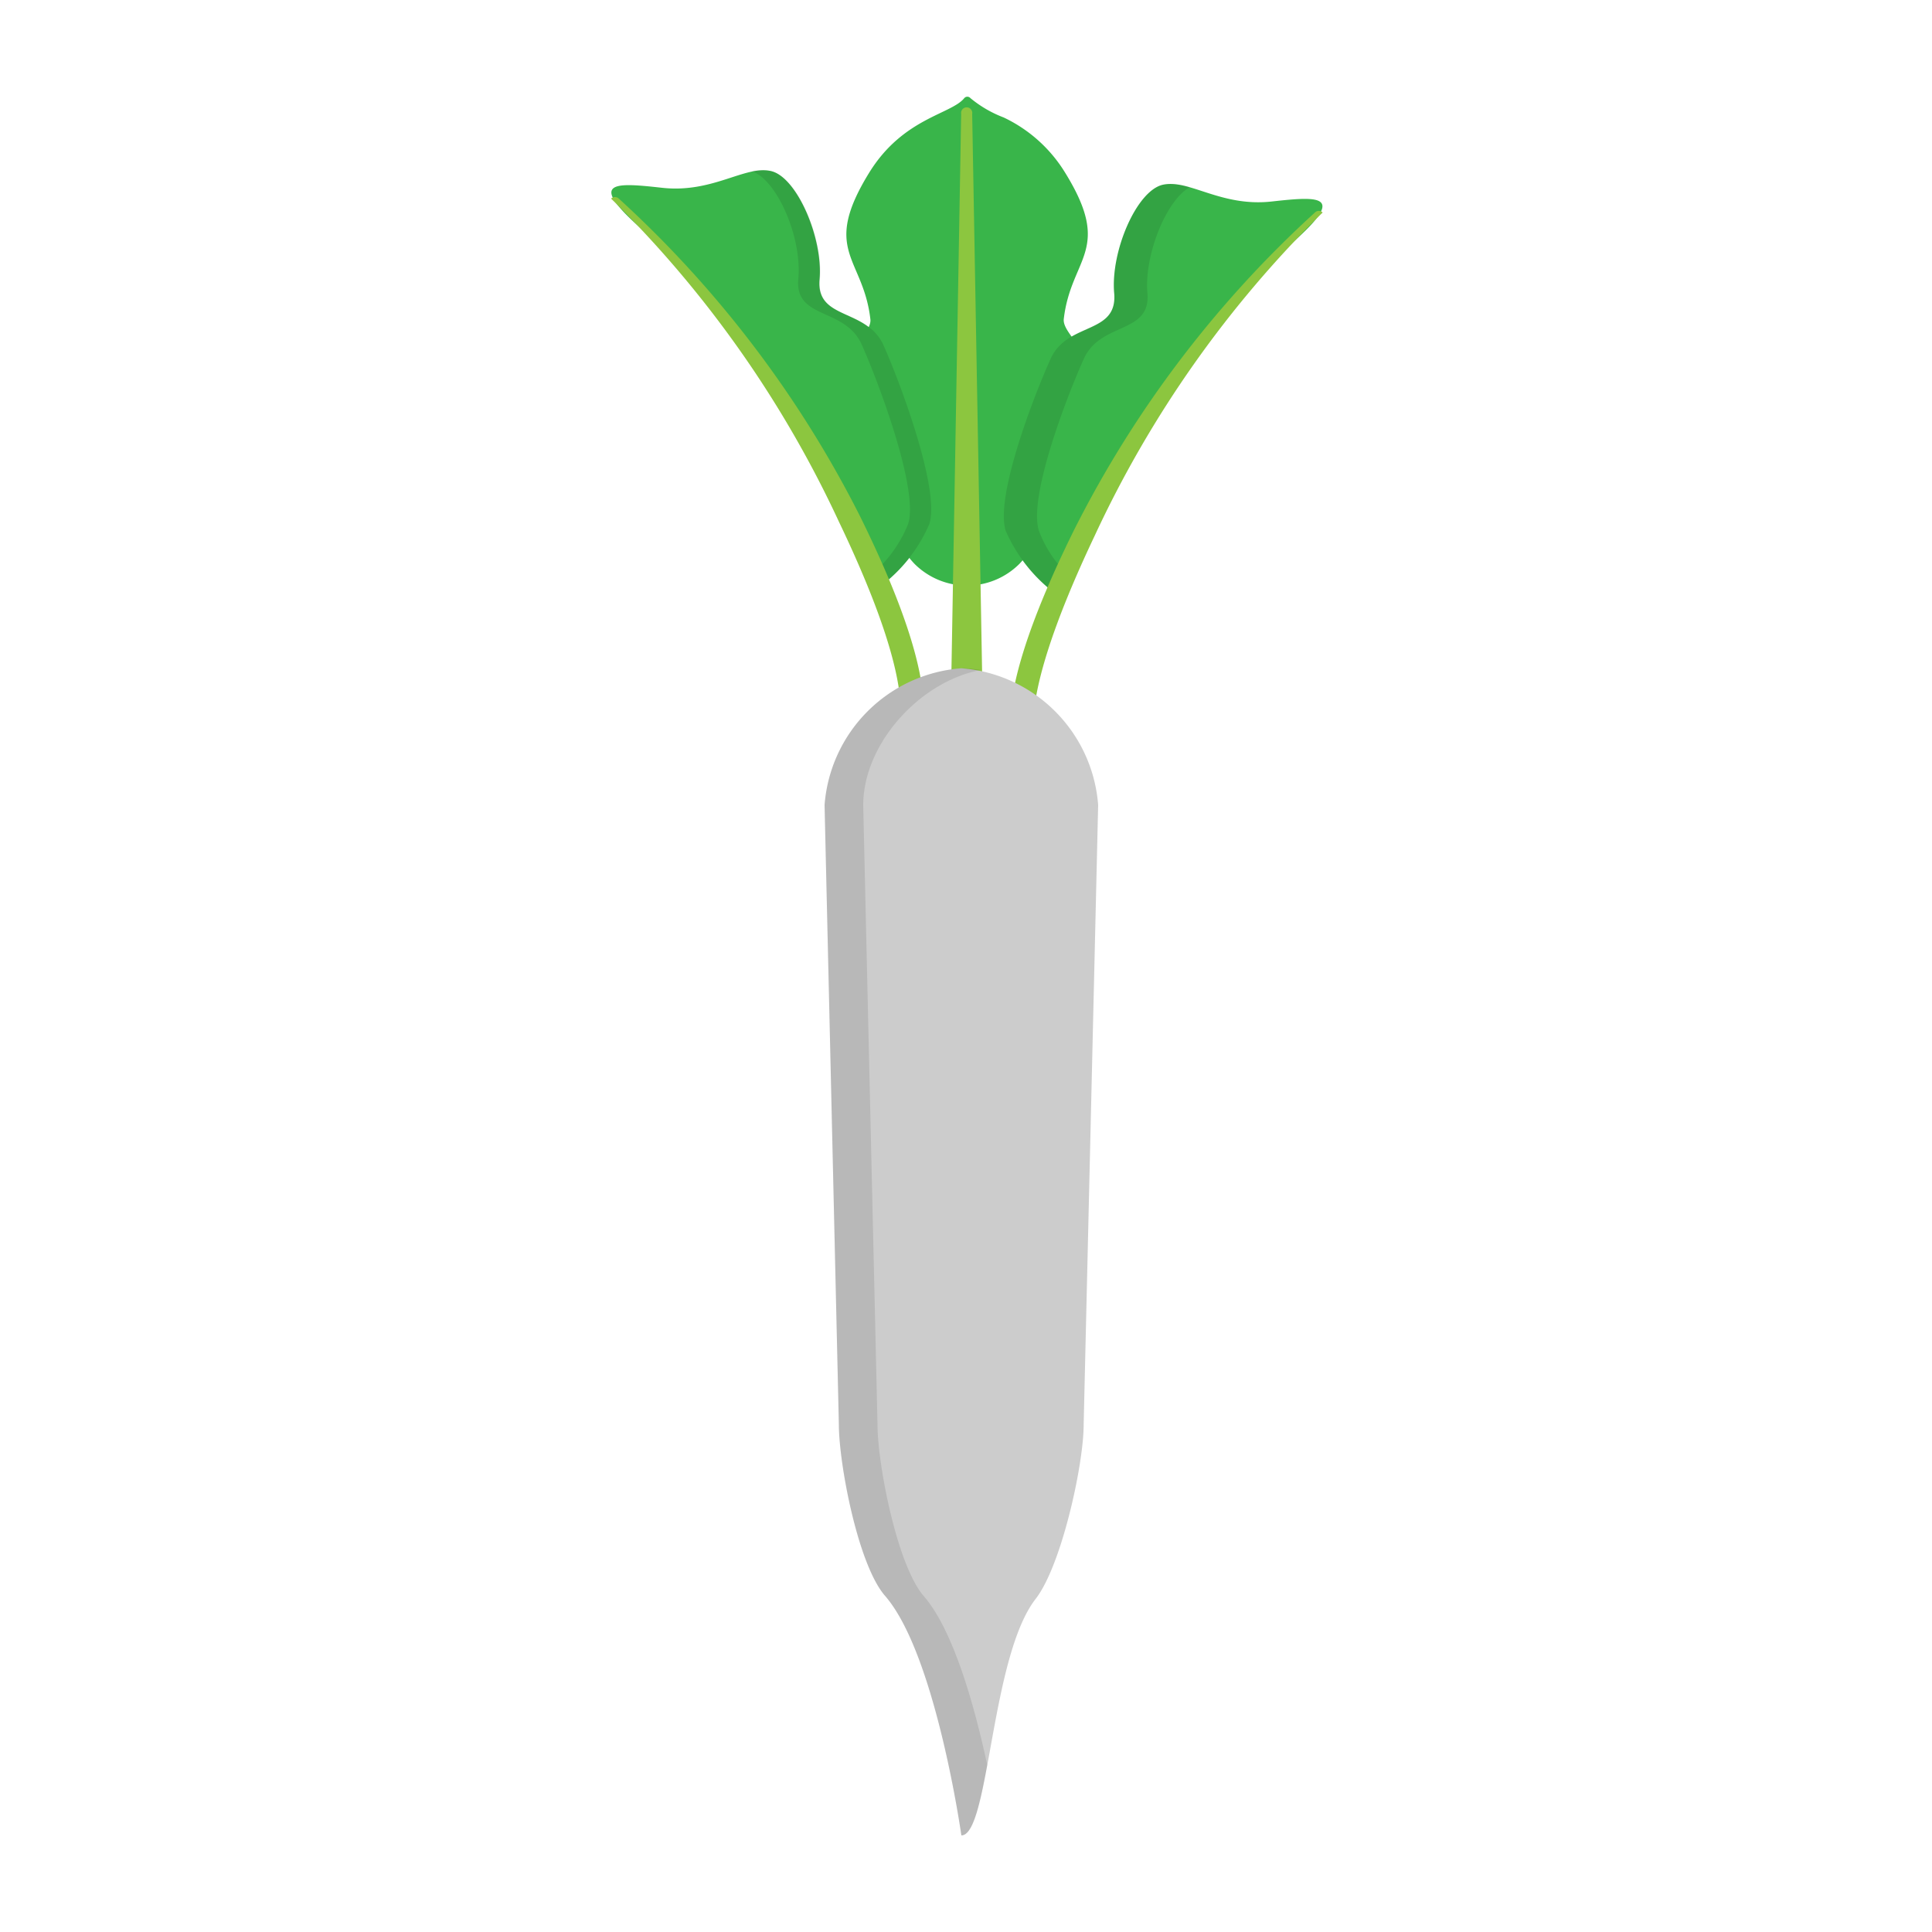 <svg id="Layer_1" height="512" viewBox="0 0 100 100" width="512" xmlns="http://www.w3.org/2000/svg" data-name="Layer 1"><path d="m54.58 30.69s6.61-13.28 11.75-17.64c3.56-3 2.11-2.91-.51-2.62s-4.26-1.16-5.62-.87-2.72 3.44-2.53 5.61-2.41 1.47-3.29 3.4-2.9 7.17-2.32 8.92a8.15 8.15 0 0 0 2.52 3.2z" fill="#39b54a"/><path d="m56.16 18.81c.26 3.71-1.94 8.89-3.41 10.39a3.84 3.84 0 0 1 -5.4 0c-1.47-1.5-3.67-6.68-3.41-10.39.06-.91 1.19-1.65 1.11-2.29-.37-3.22-2.57-3.52-.05-7.6 1.75-2.82 4.23-3 4.91-3.84a.21.21 0 0 1 .32 0 6.08 6.08 0 0 0 1.72 1 7.48 7.48 0 0 1 3.17 2.84c2.51 4.05.31 4.38-.06 7.6-.06.63 1.04 1.38 1.1 2.29z" fill="#39b54a"/><g opacity=".1"><path d="m61.58 9.69c-1.23.69-2.36 3.53-2.19 5.48.19 2.14-2.42 1.47-3.29 3.4s-2.9 7.18-2.32 8.92a6.26 6.26 0 0 0 1.35 2.12l-.55 1.08a8.24 8.24 0 0 1 -2.52-3.2c-.58-1.74 1.45-7 2.32-8.92s3.48-1.26 3.29-3.4 1.17-5.32 2.53-5.61a2.94 2.94 0 0 1 1.38.13z"/></g><path d="m49.18 38.5.57-32.6a.29.29 0 1 1 .57 0l.58 32.6a3.14 3.14 0 0 1 -1.72 0z" fill="#8cc63f"/><path d="m53.78 38.8s-1.67-1.49 2.89-11.09a57.21 57.21 0 0 1 11.79-16.71.28.28 0 0 0 -.4 0 56.66 56.66 0 0 0 -12.48 16.46c-4.94 10-2.93 11.67-2.68 11.83.1.03 1.01-.4.88-.49z" fill="#8cc63f"/><path d="m45.59 30.33s-6.69-13.66-11.83-18c-3.56-3-2.1-2.9.51-2.61s4.27-1.16 5.62-.87 2.72 3.48 2.53 5.61 2.41 1.46 3.29 3.4 3 7.56 2.39 9.3a8.08 8.08 0 0 1 -2.51 3.17z" fill="#39b54a"/><g opacity=".1"><path d="m48.1 27.13a8 8 0 0 1 -2.51 3.2l-.35-.7a6.74 6.74 0 0 0 1.76-2.5c.58-1.74-1.53-7.36-2.4-9.3s-3.48-1.27-3.28-3.4-1.1-5.13-2.41-5.57a2.37 2.37 0 0 1 1 0c1.36.29 2.72 3.48 2.53 5.61s2.42 1.46 3.29 3.4 2.95 7.52 2.37 9.26z"/></g><path d="m46.31 38.06s1.69-1.5-2.89-11.06a57.21 57.21 0 0 0 -11.79-16.72.29.29 0 0 1 .4 0 57 57 0 0 1 12.48 16.43c4.94 10 2.93 11.68 2.68 11.83-.05.03-1.01-.4-.88-.48z" fill="#8cc63f"/><path d="m49.76 95s-1.32-9.38-3.95-12.4c-1.41-1.62-2.39-6.86-2.39-8.86l-.74-32.07a7.68 7.68 0 0 1 7.08-7.08 7.68 7.68 0 0 1 7.08 7.08l-.75 32.07c0 2.05-1.13 7.24-2.47 9-2.35 2.97-2.41 12.26-3.86 12.26z" fill="#ccc"/><g opacity=".1"><path d="m51.1 91.36c-.38 2.06-.75 3.64-1.34 3.64 0 0-1.32-9.38-3.95-12.4-1.41-1.62-2.39-6.86-2.39-8.86l-.74-32.07a7.68 7.68 0 0 1 7.08-7.08 5.63 5.63 0 0 1 1 .09c-3.15.59-6.08 3.82-6.08 7l.74 32.07c0 2 1 7.24 2.39 8.86 1.55 1.77 2.65 5.77 3.29 8.75z"/></g></svg>